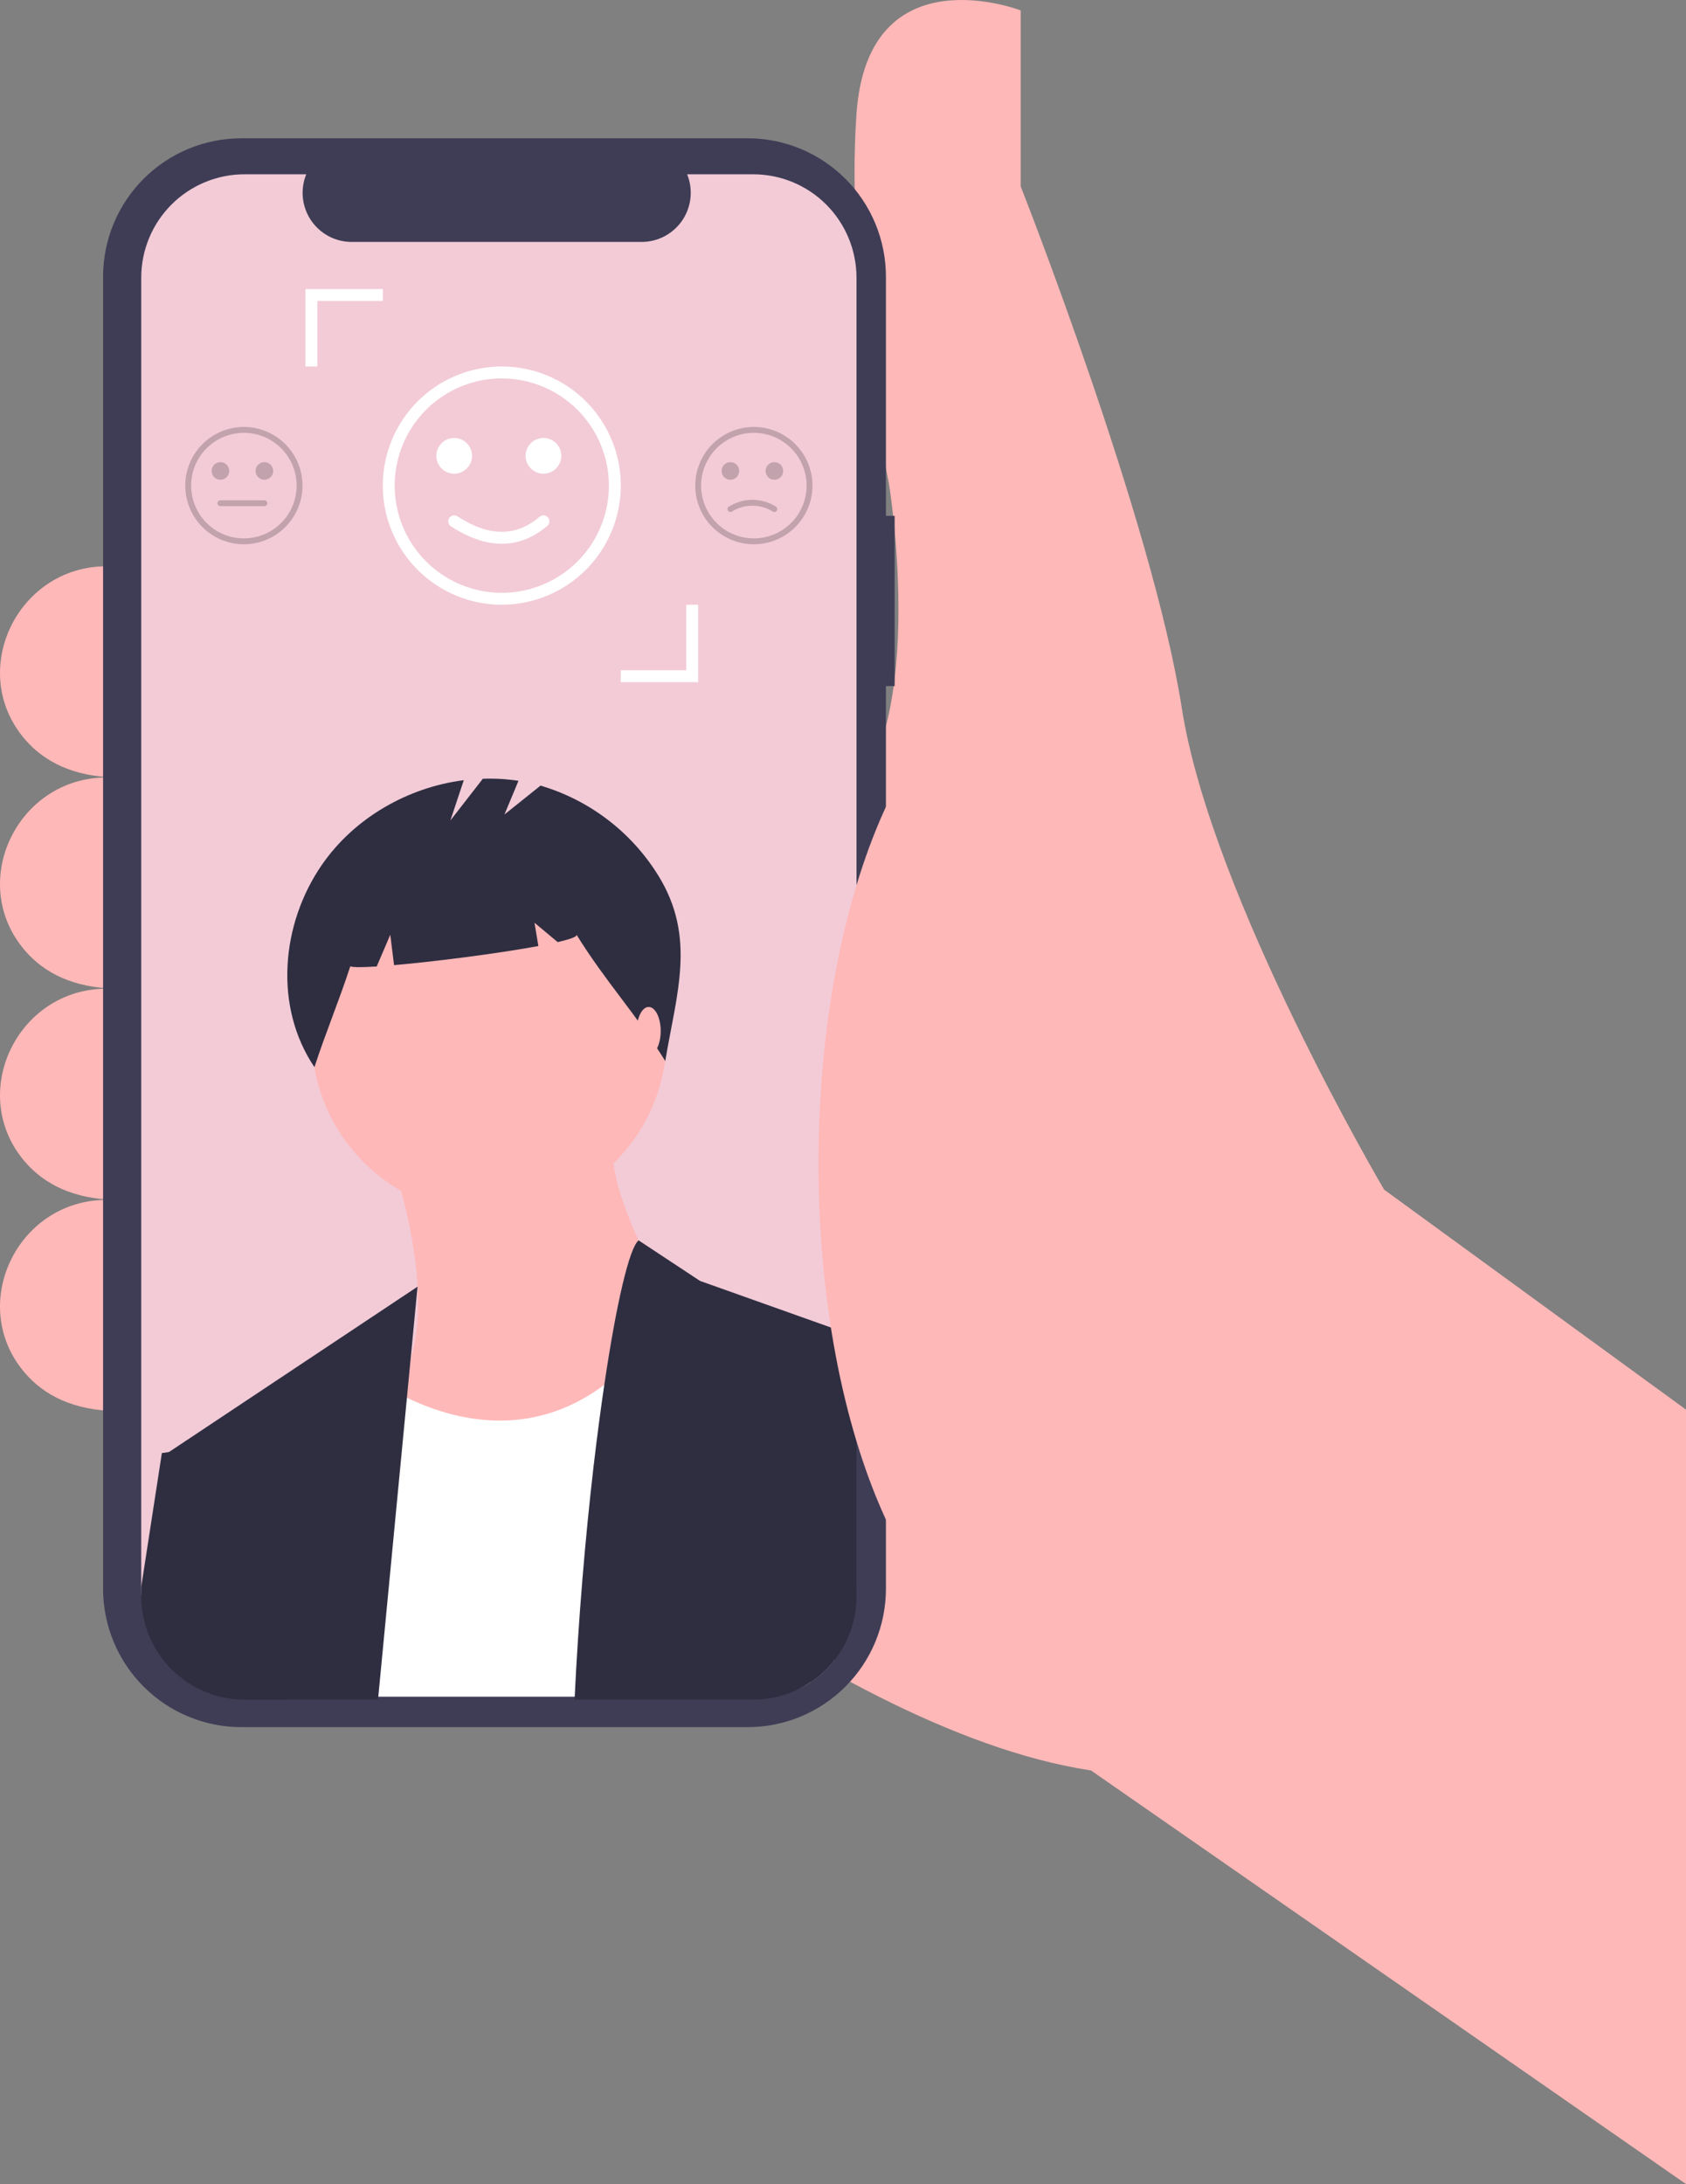 <svg width="315" height="408" viewBox="0 0 315 408" fill="none" xmlns="http://www.w3.org/2000/svg">
<rect x="0" y="0" width="315" height="408" fill="#808080" stroke="none"/>
<g clip-path="url(#clip0_257_2)">
<path d="M315 263.332L258.598 222.233C258.598 222.233 226.29 167.435 220.814 132.363C215.339 97.292 190.697 34.822 190.697 34.822V1.943C190.697 1.943 162.222 -9.017 160.032 21.122C157.842 51.262 166.055 90.169 166.055 90.169C166.055 90.169 174.269 139.487 155.651 152.091L87.75 263.332C87.75 263.332 152.913 323.062 203.839 330.734L315 408V263.332Z" fill="#FFB8B8"/>
<path d="M21.765 105.786H19.906C3.155 105.786 -6.261 125.577 4.746 138.213C8.288 142.281 13.673 145.096 21.765 145.241V105.786Z" fill="#FFB8B8"/>
<path d="M21.765 145.241H19.906C3.155 145.241 -6.261 165.032 4.746 177.668C8.288 181.736 13.673 184.551 21.765 184.696V145.241Z" fill="#FFB8B8"/>
<path d="M21.765 184.696H19.906C3.155 184.696 -6.261 204.487 4.746 217.123C8.288 221.191 13.673 224.006 21.765 224.151V184.696Z" fill="#FFB8B8"/>
<path d="M21.765 224.151H19.906C3.155 224.151 -6.261 243.942 4.746 256.578C8.288 260.646 13.673 263.461 21.765 263.606V224.151Z" fill="#FFB8B8"/>
<path d="M167.151 96.366H165.521V51.689C165.521 48.294 164.853 44.931 163.554 41.794C162.256 38.657 160.352 35.806 157.953 33.405C155.553 31.004 152.705 29.099 149.57 27.8C146.435 26.5 143.075 25.832 139.682 25.832H45.097C41.704 25.832 38.344 26.5 35.209 27.8C32.074 29.099 29.226 31.004 26.826 33.405C24.427 35.806 22.524 38.657 21.225 41.794C19.927 44.931 19.258 48.294 19.258 51.689V296.787C19.258 300.183 19.927 303.545 21.225 306.683C22.524 309.82 24.427 312.67 26.826 315.071C29.226 317.473 32.074 319.377 35.209 320.677C38.344 321.976 41.704 322.645 45.097 322.645H139.682C143.075 322.645 146.435 321.976 149.57 320.677C152.705 319.377 155.553 317.473 157.953 315.071C160.352 312.67 162.256 309.82 163.554 306.683C164.853 303.545 165.521 300.183 165.521 296.787V128.167H167.151V96.366Z" fill="#3F3D56"/>
<path d="M160.021 51.87V296.606C160.017 299.468 159.379 302.294 158.154 304.881C156.929 307.467 155.147 309.75 152.935 311.566C152.446 311.967 151.936 312.342 151.407 312.689C148.244 314.799 144.526 315.922 140.724 315.917H45.684C44.143 315.919 42.608 315.735 41.112 315.369C36.912 314.344 33.178 311.937 30.508 308.535C27.837 305.133 26.386 300.932 26.387 296.606V51.87C26.387 46.748 28.421 41.837 32.039 38.215C35.658 34.594 40.566 32.559 45.684 32.559H57.216C56.648 33.952 56.432 35.463 56.585 36.959C56.739 38.456 57.257 39.892 58.096 41.14C58.934 42.389 60.067 43.411 61.394 44.119C62.721 44.826 64.201 45.196 65.704 45.196H119.888C121.391 45.194 122.87 44.823 124.196 44.115C125.522 43.408 126.654 42.385 127.493 41.137C128.331 39.89 128.851 38.455 129.006 36.959C129.161 35.463 128.946 33.952 128.381 32.559H140.724C145.842 32.559 150.75 34.594 154.368 38.215C157.987 41.837 160.02 46.748 160.021 51.87V51.87Z" fill="#F2CBD7"/>
<path d="M73.259 216.985C73.259 216.985 82.589 242.919 75.332 257.441C68.076 271.964 86.735 288.561 86.735 288.561C86.735 288.561 135.454 263.666 129.235 251.217C123.015 238.769 112.65 222.172 114.723 211.799L73.259 216.985Z" fill="#FFB8B8"/>
<path d="M91.4 226.84C109.719 226.84 124.57 211.978 124.57 193.646C124.57 175.313 109.719 160.451 91.4 160.451C73.08 160.451 58.229 175.313 58.229 193.646C58.229 211.978 73.08 226.84 91.4 226.84Z" fill="#FFB8B8"/>
<path d="M155.892 310.125C155.02 311.239 154.029 312.253 152.935 313.15C152.446 313.551 151.936 313.926 151.407 314.274C148.346 316.312 144.678 316.953 140.724 316.953H56.778L58.23 276.632L67.56 255.886C69.655 257.53 71.897 258.977 74.257 260.209C74.816 260.511 75.407 260.812 76.026 261.108C84.766 265.333 99.052 269.048 112.901 258.702C117.26 255.447 121.575 250.795 125.665 244.329L151.522 258.998L152.88 274.89L155.892 310.125Z" fill="white"/>
<path d="M78.008 240.361L76.711 253.935L76.026 261.108L75.002 271.788L70.627 317.501H45.684C44.144 317.504 42.608 317.32 41.112 316.953L31.277 271.443L31.562 271.257L78.008 240.361Z" fill="#2F2E41"/>
<path d="M160.021 249.688V298.19C160.017 301.053 159.379 303.879 158.154 306.465C156.929 309.052 155.147 311.335 152.935 313.15C152.446 313.551 151.936 313.926 151.407 314.274C148.244 316.384 144.526 317.507 140.724 317.501H107.348C108.076 302.174 109.363 287.214 110.869 274.183C111.515 268.632 112.2 263.431 112.901 258.702C115.157 243.457 117.577 233.106 119.313 231.709L130.791 239.287L160.021 249.688Z" fill="#2F2E41"/>
<path d="M55.119 308.788L53.925 317.501H45.684C44.143 317.504 42.608 317.32 41.112 316.953C36.912 315.928 33.178 313.522 30.508 310.119C27.837 306.717 26.386 302.516 26.387 298.19V296.437L30.242 271.443L31.562 271.257L37.498 270.407L55.119 308.788Z" fill="#2F2E41"/>
<path d="M160.021 256.012V298.19C160.017 301.053 159.379 303.879 158.154 306.465C156.929 309.052 155.147 311.335 152.935 313.15C152.446 313.551 151.936 313.926 151.407 314.274L146.337 292.19L152.88 274.89L160.021 256.012Z" fill="#2F2E41"/>
<path d="M123.031 163.623C118.015 155.472 110.164 149.465 100.988 146.759L94.249 152.155L96.869 145.861C94.665 145.525 92.435 145.396 90.207 145.476L84.144 153.278L86.653 145.743C76.176 147.08 66.215 152.791 60.176 161.504C52.459 172.64 51.156 188.127 58.747 199.351C60.831 192.943 63.36 186.93 65.444 180.521C65.924 180.727 67.747 180.714 70.381 180.545L72.916 174.626L73.624 180.295C81.482 179.61 93.137 178.106 100.587 176.728L99.862 172.379L104.196 175.993C106.478 175.467 107.833 174.99 107.721 174.626C113.262 183.564 118.751 189.273 124.292 198.211C126.395 185.603 130.107 175.124 123.031 163.623Z" fill="#2F2E41"/>
<path d="M121.194 197.097C122.435 197.097 123.44 195.085 123.44 192.603C123.44 190.121 122.435 188.108 121.194 188.108C119.954 188.108 118.949 190.121 118.949 192.603C118.949 195.085 119.954 197.097 121.194 197.097Z" fill="#FFB8B8"/>
<path d="M194.256 309.911C217.09 309.911 235.599 268.448 235.599 217.301C235.599 166.154 217.09 124.692 194.256 124.692C171.423 124.692 152.913 166.154 152.913 217.301C152.913 268.448 171.423 309.911 194.256 309.911Z" fill="#FFB8B8"/>
<path opacity="0.2" d="M45.564 101.676C43.398 101.676 41.281 101.033 39.48 99.829C37.679 98.625 36.275 96.913 35.446 94.911C34.617 92.908 34.4 90.704 34.823 88.578C35.245 86.452 36.288 84.5 37.82 82.967C39.352 81.434 41.303 80.39 43.428 79.967C45.552 79.544 47.754 79.762 49.755 80.591C51.756 81.421 53.467 82.825 54.67 84.628C55.874 86.43 56.516 88.549 56.516 90.716C56.513 93.622 55.358 96.408 53.305 98.463C51.251 100.517 48.468 101.673 45.564 101.676V101.676ZM45.564 80.853C43.615 80.853 41.709 81.431 40.088 82.515C38.467 83.599 37.204 85.139 36.458 86.942C35.712 88.744 35.517 90.728 35.897 92.641C36.277 94.554 37.216 96.312 38.594 97.691C39.973 99.071 41.729 100.01 43.641 100.391C45.553 100.771 47.535 100.576 49.336 99.829C51.137 99.083 52.677 97.819 53.76 96.197C54.843 94.575 55.421 92.667 55.421 90.716C55.418 88.101 54.378 85.594 52.531 83.745C50.683 81.896 48.177 80.856 45.564 80.853V80.853Z" fill="black"/>
<path opacity="0.2" d="M41.183 89.621C42.091 89.621 42.826 88.885 42.826 87.977C42.826 87.069 42.091 86.333 41.183 86.333C40.276 86.333 39.541 87.069 39.541 87.977C39.541 88.885 40.276 89.621 41.183 89.621Z" fill="black"/>
<path opacity="0.2" d="M49.397 89.621C50.304 89.621 51.04 88.885 51.04 87.977C51.04 87.069 50.304 86.333 49.397 86.333C48.49 86.333 47.754 87.069 47.754 87.977C47.754 88.885 48.49 89.621 49.397 89.621Z" fill="black"/>
<path opacity="0.2" d="M49.397 94.552H41.183C41.038 94.552 40.899 94.495 40.796 94.392C40.693 94.289 40.636 94.15 40.636 94.004C40.636 93.859 40.693 93.72 40.796 93.617C40.899 93.514 41.038 93.457 41.183 93.457H49.397C49.542 93.457 49.682 93.514 49.784 93.617C49.887 93.72 49.945 93.859 49.945 94.004C49.945 94.15 49.887 94.289 49.784 94.392C49.682 94.495 49.542 94.552 49.397 94.552V94.552Z" fill="black"/>
<path opacity="0.2" d="M140.845 101.676C138.679 101.676 136.561 101.033 134.76 99.829C132.959 98.625 131.556 96.913 130.727 94.911C129.898 92.908 129.681 90.704 130.104 88.578C130.526 86.452 131.569 84.5 133.101 82.967C134.632 81.434 136.584 80.39 138.708 79.967C140.833 79.544 143.035 79.762 145.036 80.591C147.037 81.421 148.748 82.825 149.951 84.628C151.154 86.43 151.797 88.549 151.797 90.716C151.793 93.622 150.639 96.408 148.585 98.463C146.532 100.517 143.748 101.673 140.845 101.676V101.676ZM140.845 80.853C138.895 80.853 136.99 81.431 135.369 82.515C133.748 83.599 132.485 85.139 131.739 86.942C130.993 88.744 130.797 90.728 131.178 92.641C131.558 94.554 132.497 96.312 133.875 97.691C135.254 99.071 137.01 100.01 138.922 100.391C140.834 100.771 142.816 100.576 144.617 99.829C146.418 99.083 147.957 97.819 149.04 96.197C150.123 94.575 150.702 92.667 150.702 90.716C150.699 88.101 149.659 85.594 147.811 83.745C145.963 81.896 143.458 80.856 140.845 80.853V80.853Z" fill="black"/>
<path opacity="0.2" d="M136.464 89.621C137.371 89.621 138.107 88.885 138.107 87.977C138.107 87.069 137.371 86.333 136.464 86.333C135.557 86.333 134.821 87.069 134.821 87.977C134.821 88.885 135.557 89.621 136.464 89.621Z" fill="black"/>
<path opacity="0.2" d="M144.678 89.621C145.585 89.621 146.321 88.885 146.321 87.977C146.321 87.069 145.585 86.333 144.678 86.333C143.771 86.333 143.035 87.069 143.035 87.977C143.035 88.885 143.771 89.621 144.678 89.621Z" fill="black"/>
<path opacity="0.2" d="M144.678 95.648C144.582 95.648 144.488 95.623 144.405 95.575C143.258 94.848 141.929 94.462 140.571 94.462C139.214 94.462 137.884 94.848 136.737 95.575C136.675 95.612 136.606 95.635 136.535 95.644C136.464 95.654 136.391 95.649 136.321 95.63C136.252 95.612 136.187 95.579 136.13 95.536C136.072 95.492 136.025 95.437 135.989 95.374C135.953 95.312 135.929 95.243 135.92 95.172C135.911 95.1 135.916 95.028 135.935 94.958C135.953 94.888 135.986 94.823 136.03 94.766C136.074 94.709 136.128 94.661 136.191 94.626C137.505 93.805 139.023 93.371 140.571 93.371C142.12 93.371 143.637 93.805 144.951 94.626C145.056 94.686 145.138 94.779 145.184 94.89C145.23 95.002 145.238 95.126 145.207 95.242C145.176 95.359 145.107 95.462 145.011 95.535C144.916 95.609 144.798 95.649 144.678 95.648V95.648Z" fill="black"/>
<path d="M93.752 112.968C89.354 112.968 85.055 111.663 81.399 109.218C77.742 106.773 74.892 103.298 73.209 99.232C71.526 95.166 71.086 90.692 71.944 86.376C72.802 82.059 74.919 78.094 78.029 74.982C81.139 71.871 85.101 69.751 89.414 68.893C93.727 68.034 98.198 68.475 102.261 70.159C106.324 71.843 109.797 74.695 112.24 78.354C114.683 82.014 115.988 86.316 115.988 90.717C115.981 96.616 113.636 102.272 109.468 106.443C105.299 110.615 99.647 112.961 93.752 112.968ZM93.752 70.69C89.794 70.69 85.925 71.865 82.634 74.065C79.343 76.266 76.778 79.394 75.263 83.053C73.749 86.712 73.353 90.739 74.125 94.624C74.897 98.508 76.803 102.077 79.602 104.877C82.4 107.678 85.966 109.585 89.848 110.358C93.73 111.131 97.754 110.734 101.41 109.219C105.067 107.703 108.192 105.136 110.391 101.843C112.59 98.549 113.764 94.677 113.764 90.717C113.758 85.407 111.648 80.317 107.896 76.562C104.144 72.808 99.058 70.696 93.752 70.69V70.69Z" fill="white"/>
<path d="M84.858 88.492C86.7 88.492 88.193 86.997 88.193 85.154C88.193 83.31 86.7 81.816 84.858 81.816C83.016 81.816 81.522 83.31 81.522 85.154C81.522 86.997 83.016 88.492 84.858 88.492Z" fill="white"/>
<path d="M101.535 88.492C103.377 88.492 104.87 86.997 104.87 85.154C104.87 83.31 103.377 81.816 101.535 81.816C99.692 81.816 98.199 83.31 98.199 85.154C98.199 86.997 99.692 88.492 101.535 88.492Z" fill="white"/>
<path d="M93.764 101.58C90.773 101.58 87.603 100.495 84.253 98.325C84.006 98.165 83.833 97.912 83.772 97.624C83.711 97.336 83.766 97.035 83.927 96.788C84.087 96.54 84.338 96.367 84.627 96.305C84.915 96.243 85.215 96.299 85.463 96.459C91.355 100.282 96.376 100.309 100.816 96.543C101.041 96.353 101.332 96.26 101.626 96.284C101.919 96.309 102.191 96.449 102.381 96.674C102.572 96.898 102.665 97.19 102.641 97.484C102.617 97.777 102.478 98.05 102.253 98.241C99.63 100.467 96.793 101.58 93.764 101.58Z" fill="white"/>
<path d="M130.441 127.431H115.988V125.207H128.217V112.968H130.441V127.431Z" fill="white"/>
<path d="M59.287 68.465H57.063V54.001H71.517V56.227H59.287V68.465Z" fill="white"/>
</g>
<defs>
<clipPath id="clip0_257_2">
<rect width="315" height="408" fill="white"/>
</clipPath>
</defs>
</svg>
